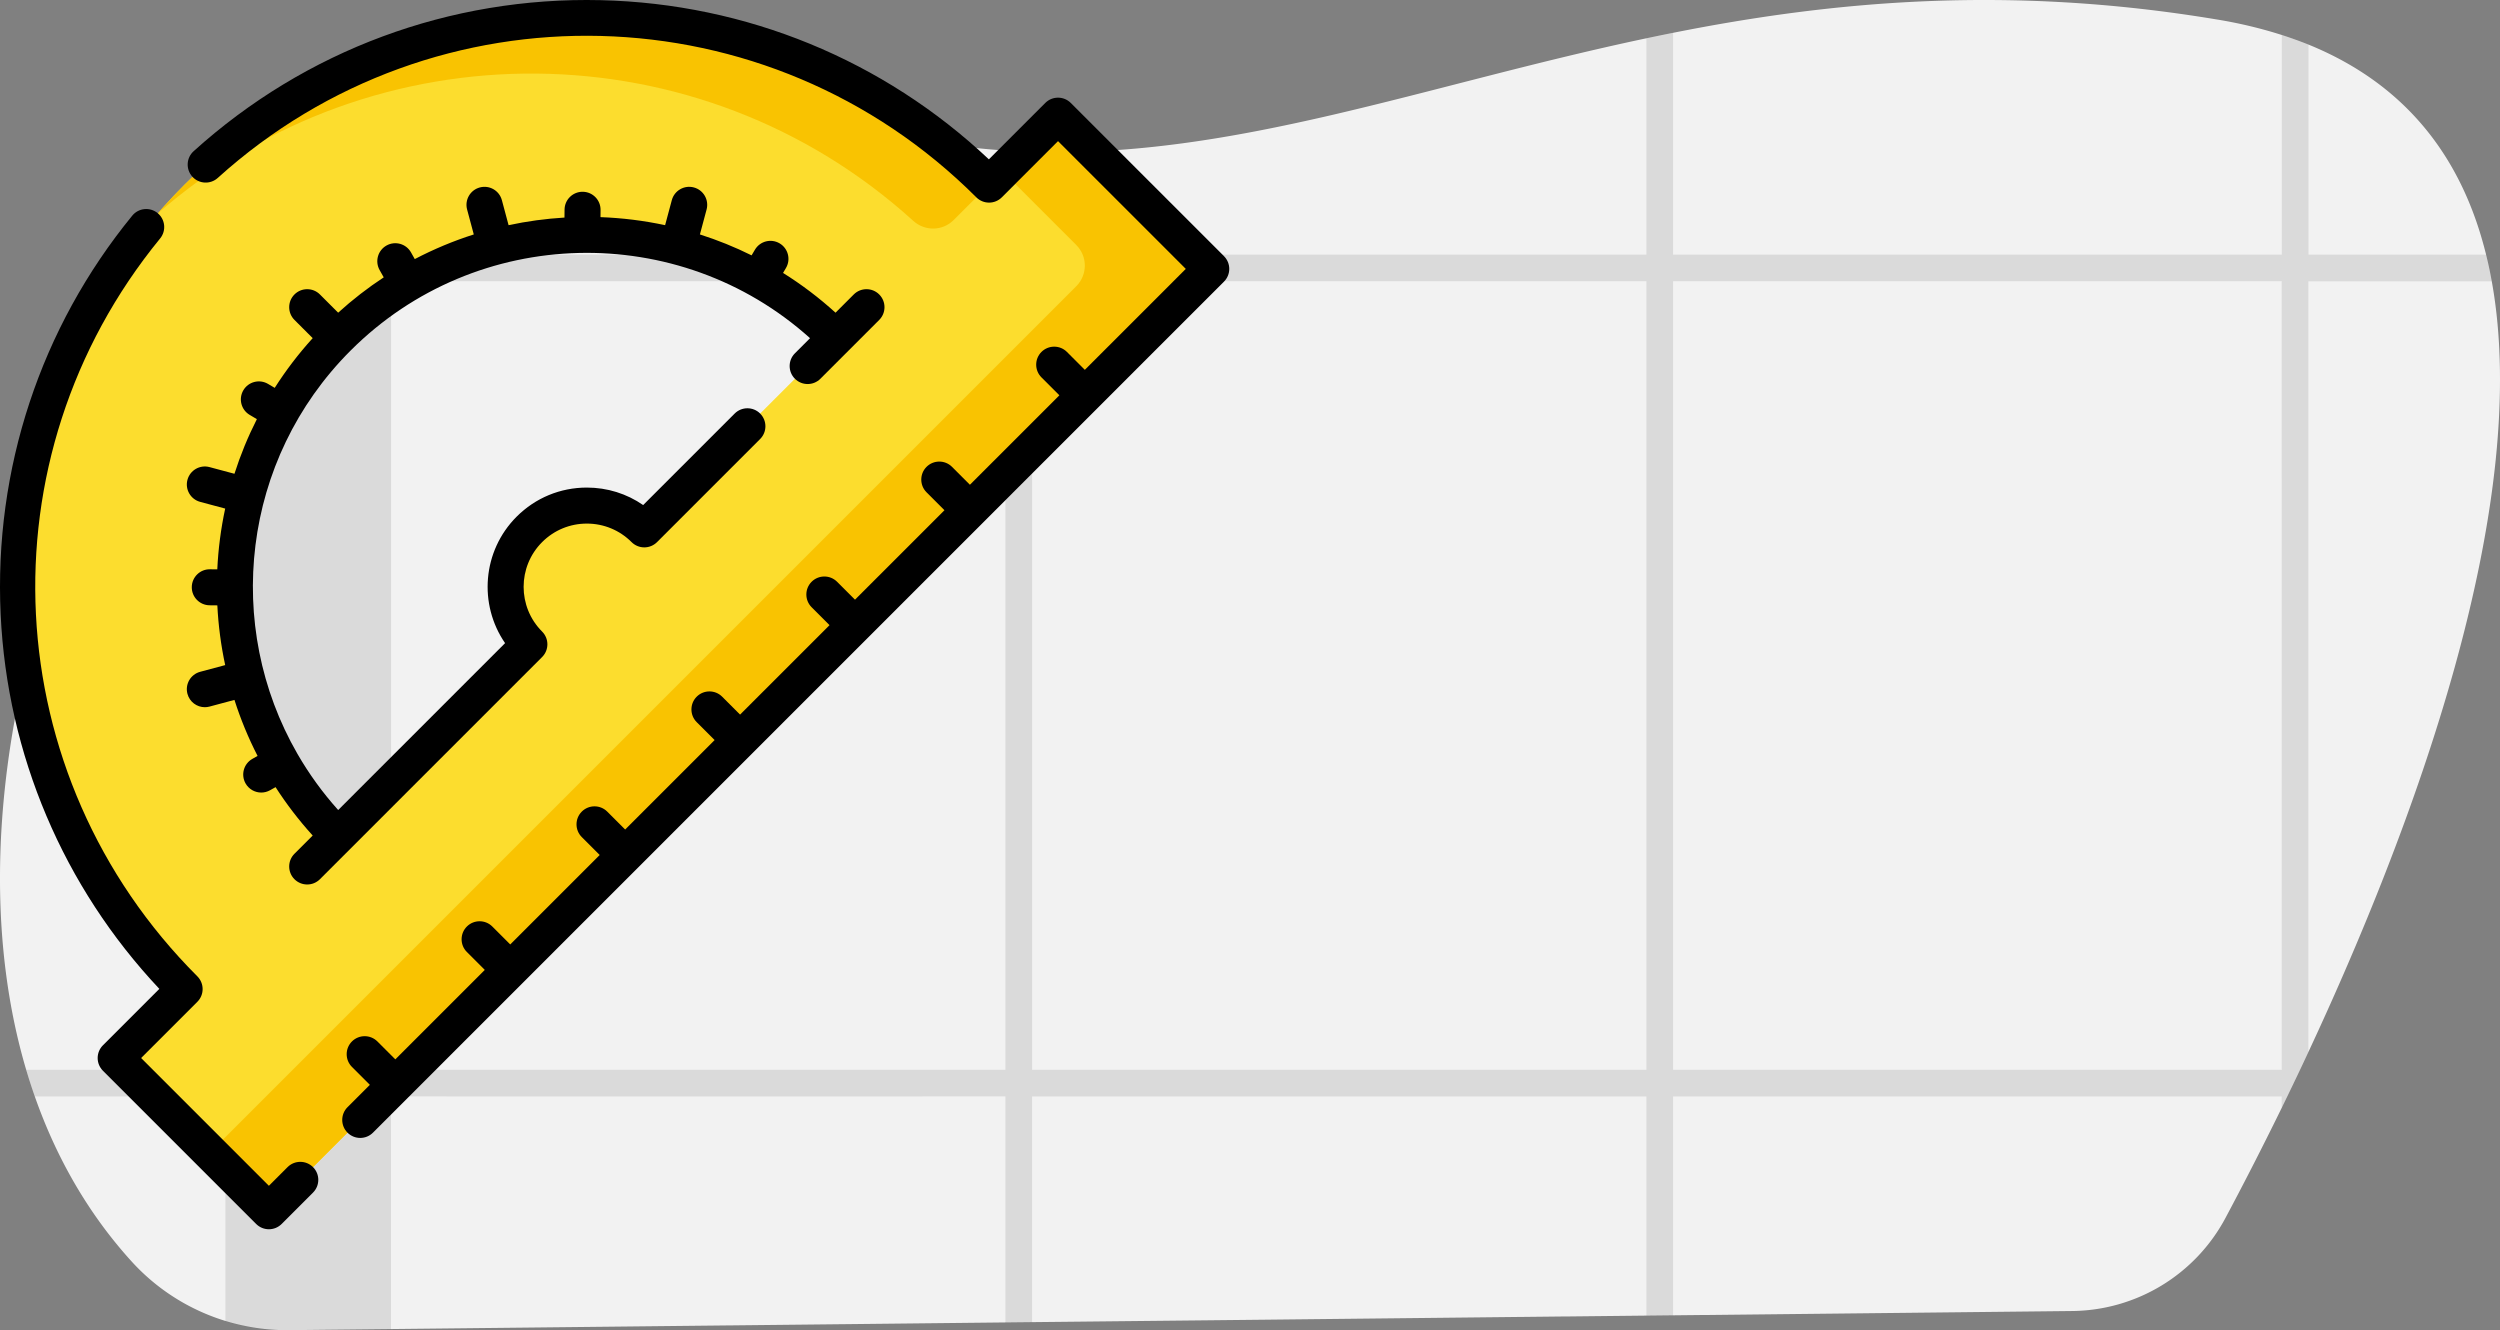 <svg xmlns="http://www.w3.org/2000/svg" width="1041.277" height="554.141" viewBox="0 0 1041.277 554.141">
  <rect x="0" y="0" width="1041.277" height="554.141" fill="#808080" stroke="none"/>
  <title>Toucaan is easy to use</title>
  <g id="Group_24" data-name="Group 24" transform="translate(-440 -263)">
    <g id="Group_23" data-name="Group 23" transform="translate(439.989 262.965)">
      <path id="Path_299" data-name="Path 299"
        d="M1040.82,611.12q-1.74,3.75-3.47,7.4-2.7,5.67-5.33,11.12c-.78,1.61-1.56,3.19-2.32,4.77-8.6,17.57-16.63,33.11-23.45,45.89A73.21,73.21,0,0,1,942.44,719l-151.65,1.65h-1.6l-13,.14-11.12.12-34.1.37h-1.38l-17.36.19h-.53l-107,1.16-95.51,1-11.11.12-69,.75H429l-44.75.48h-.48l-141.5,1.53-42.33.46a87.991,87.991,0,0,1-10.79-.54h0c-1.22-.14-2.44-.3-3.65-.49a87.38,87.38,0,0,1-51.29-27.54C116,678.37,102.75,655,93.85,629.64q-1.93-5.49-3.6-11.12C59.44,514.37,97,380,164.6,290.08q4.25-5.64,8.64-11l.07-.08c20.79-25.52,44.1-46.84,68.93-62,44-26.91,92.75-34.49,140.7-11.9,40.57,19.12,78.45,28.11,115.17,30.55,3.71.24,7.42.42,11.11.53,84.23,2.65,163.17-27.7,255.87-47.29,3.69-.78,7.39-1.55,11.12-2.28,66.13-13.16,139.49-20.1,226.73-5.51a189.089,189.089,0,0,1,26.76,6.4q5.77,1.86,11.12,4c41.64,16.94,64.35,48.24,74,87.46q1.37,5.46,2.37,11.11C1134.3,384.41,1084.19,518.23,1040.82,611.12Z"
        transform="translate(-79.34 -172.91)" fill="#f2f2f2" />
      <path id="Path_300" data-name="Path 300"
        d="M576.36,618.52a95.21,95.21,0,0,1-1.87,11.12h93.7V618.52Zm-78.25,62.81,11.11-.09V653.77c-3.81-.17-7.52-.34-11.11-.52ZM265.19,618.52v11.12h198.5V618.52ZM1114.87,279h-74V191.51q-5.35-2.17-11.12-4V279H776.21V186.58c-3.73.73-7.43,1.5-11.12,2.28V279H509.22V236.15c-3.69-.11-7.4-.29-11.11-.53V279H242.24V217c-24.83,15.16-48.14,36.48-68.93,62h-.07v.08q-4.4,5.4-8.64,11h8.64V618.52h-83q1.66,5.63,3.6,11.12h79.39v93.62a87,87,0,0,0,12.2,2.79c1.21.19,2.43.35,3.65.49h0a87.991,87.991,0,0,0,10.79.54l42.33-.46v-97H498.11v94.21l11.11-.12V629.64H765.09V721l11.12-.12V629.64H1029.7v4.77c.76-1.58,1.54-3.16,2.32-4.77q2.63-5.45,5.33-11.12,1.73-3.64,3.47-7.4v-321h76.42Q1116.23,284.43,1114.87,279ZM242.24,618.52V290.08H498.11V618.52Zm267,0V290.08H765.09V618.52Zm520.48,0H776.21V290.08H1029.7Z"
        transform="translate(-79.34 -172.91)" opacity="0.1" />
    </g>
  </g>

  <defs/>
  <path fill="#fcdd2e" d="M411.959 76.895c-92.525-92.525-242.538-92.525-335.064 0s-92.525 242.538 0 335.064l-28.72 28.72 63.822 63.822L504.5 111.997l-63.822-63.822zM268.36 220.494c-13.218-13.218-34.648-13.218-47.866 0s-13.218 34.648 0 47.866l-79.777 79.777c-57.186-57.186-57.186-150.234 0-207.42s150.234-57.186 207.42 0z"/>
  <path fill="#f9c301" d="M397.189 91.664l14.77-14.77c-92.525-92.525-242.538-92.525-335.064 0-3.889 3.889-7.601 7.889-11.163 11.972 90.175-78.658 225.704-77.622 314.668 3.136 4.816 4.373 12.19 4.262 16.789-.338zM417.543 71.311l30.747 30.747c4.734 4.734 4.734 12.409 0 17.143L87.494 479.997l24.503 24.503L504.5 111.997l-63.822-63.822z"/>
  <path d="M119.769 486.121l-7.772 7.772-53.216-53.215 23.417-23.416c1.407-1.406 2.197-3.314 2.197-5.303s-.79-3.897-2.196-5.303C-1.525 322.931-8.188 190.803 66.7 99.314c2.624-3.205 2.152-7.931-1.053-10.554-3.206-2.623-7.931-2.154-10.555 1.053C16.904 136.467-2.565 195.466.272 255.945c2.738 58.39 26.144 113.47 66.098 155.933l-23.497 23.497c-1.407 1.406-2.197 3.314-2.197 5.303s.79 3.897 2.196 5.303l63.822 63.822c1.465 1.465 3.384 2.197 5.304 2.197 1.919 0 3.839-.732 5.303-2.197l13.076-13.076c2.93-2.929 2.93-7.677.001-10.606-2.93-2.929-7.678-2.929-10.609 0z"/>
  <path d="M225.797 273.663c2.929-2.929 2.929-7.678 0-10.606-10.272-10.272-10.272-26.987 0-37.26 4.976-4.977 11.592-7.717 18.63-7.717 7.037 0 13.653 2.74 18.629 7.717 1.407 1.407 3.314 2.197 5.304 2.197s3.896-.79 5.304-2.197l42.942-42.943c2.929-2.929 2.929-7.678 0-10.606s-7.677-2.93-10.607 0l-38.115 38.116c-6.846-4.736-14.955-7.284-23.456-7.284-11.045 0-21.428 4.301-29.237 12.11-14.311 14.311-15.917 36.587-4.821 52.687l-69.511 69.512c-6.529-7.265-12.149-15.06-16.878-23.234-.014-.025-.024-.051-.038-.076-.023-.041-.05-.077-.074-.116-30.669-53.2-23.29-122.502 22.152-167.943 52.483-52.483 136.8-54.204 191.369-5.162l-6.298 6.298c-2.93 2.929-2.93 7.677-.001 10.606s7.678 2.93 10.606 0l24.508-24.507c2.93-2.929 2.93-7.677.001-10.606s-7.678-2.93-10.606 0l-7.592 7.592c-6.887-6.255-14.207-11.777-21.859-16.561l1.208-2.043c2.108-3.565.927-8.165-2.639-10.273-3.565-2.108-8.164-.927-10.273 2.638l-1.396 2.361c-6.989-3.467-14.187-6.37-21.528-8.712l2.784-10.39c1.072-4.001-1.302-8.113-5.303-9.186-4.001-1.074-8.114 1.302-9.186 5.304l-2.79 10.415c-8.872-1.906-17.881-3.018-26.913-3.348l.031-2.989c.043-4.142-3.28-7.534-7.422-7.577h-.08c-4.105 0-7.455 3.307-7.498 7.422l-.034 3.32c-7.813.469-15.597 1.523-23.279 3.172l-2.791-10.415c-1.071-4.001-5.183-6.375-9.186-5.304-4.001 1.072-6.375 5.185-5.303 9.186l2.784 10.39c-8.413 2.684-16.64 6.103-24.578 10.264l-1.572-2.79c-2.033-3.608-6.605-4.886-10.216-2.853-3.608 2.033-4.886 6.607-2.853 10.216l1.712 3.039c-6.614 4.343-12.963 9.249-18.982 14.714l-7.592-7.592c-2.928-2.93-7.677-2.929-10.606 0s-2.929 7.678.001 10.606l7.592 7.591c-5.938 6.538-11.206 13.47-15.819 20.703l-2.785-1.647c-3.562-2.108-8.164-.927-10.272 2.638-2.109 3.565-.928 8.165 2.638 10.273l2.985 1.765c-3.74 7.373-6.856 14.983-9.336 22.755l-10.39-2.784c-4.001-1.071-8.113 1.302-9.186 5.303-1.072 4.001 1.302 8.114 5.303 9.186l10.416 2.791c-1.793 8.35-2.893 16.82-3.291 25.318l-3.045-.032c-4.146-.066-7.535 3.278-7.579 7.421-.043 4.142 3.279 7.535 7.421 7.578l3.227.034c.415 8.349 1.505 16.671 3.267 24.875l-10.416 2.791c-4.001 1.072-6.375 5.185-5.303 9.186.897 3.351 3.928 5.561 7.239 5.561.643 0 1.296-.083 1.946-.257l10.39-2.784c2.545 7.977 5.76 15.783 9.633 23.337l-2.159 1.217c-3.608 2.033-4.886 6.607-2.853 10.216 1.378 2.445 3.921 3.82 6.541 3.82 1.247 0 2.512-.312 3.675-.967l2.288-1.289c4.528 7.034 9.679 13.781 15.466 20.153l-7.592 7.591c-2.93 2.929-2.93 7.677-.001 10.606 1.465 1.465 3.384 2.197 5.304 2.197 1.919 0 3.839-.732 5.303-2.197z"/>
  <path d="M509.804 106.694l-63.822-63.822c-2.93-2.929-7.678-2.929-10.607 0l-23.496 23.496C367.918 24.983 310.818 1.504 250.248.07 187.424-1.419 127.157 20.926 80.639 62.987c-3.072 2.778-3.311 7.52-.533 10.593 2.779 3.073 7.521 3.311 10.594.533C181.362-7.86 320.148-4.311 406.655 82.198c1.407 1.407 3.314 2.197 5.304 2.197s3.896-.79 5.304-2.197l23.416-23.416 53.216 53.215-42.046 42.046-7.46-7.461c-2.929-2.929-7.678-2.929-10.606 0-2.93 2.929-2.93 7.677-.001 10.606l7.461 7.461-37.259 37.259-7.46-7.461c-2.929-2.929-7.678-2.929-10.606 0-2.93 2.929-2.93 7.677-.001 10.606l7.461 7.461-37.26 37.26-7.461-7.461c-2.93-2.929-7.678-2.929-10.607 0s-2.929 7.678 0 10.606l7.461 7.462-37.26 37.26-7.461-7.461c-2.928-2.93-7.677-2.929-10.606 0s-2.929 7.678.001 10.606l7.461 7.461-37.26 37.26-7.461-7.461c-2.928-2.93-7.677-2.929-10.606 0s-2.929 7.678.001 10.606l7.461 7.461-37.26 37.26-7.461-7.461c-2.928-2.93-7.677-2.929-10.606 0s-2.929 7.678.001 10.606l7.461 7.461-37.26 37.26-7.461-7.461c-2.93-2.929-7.678-2.929-10.607 0s-2.929 7.678 0 10.606l7.461 7.461-9.312 9.312c-2.929 2.929-2.929 7.678 0 10.606 1.465 1.464 3.385 2.197 5.304 2.197s3.839-.732 5.304-2.197l14.61-14.61.005-.005.005-.005L509.804 117.3c1.406-1.406 2.196-3.314 2.196-5.303s-.79-3.897-2.196-5.303z"/>

</svg>